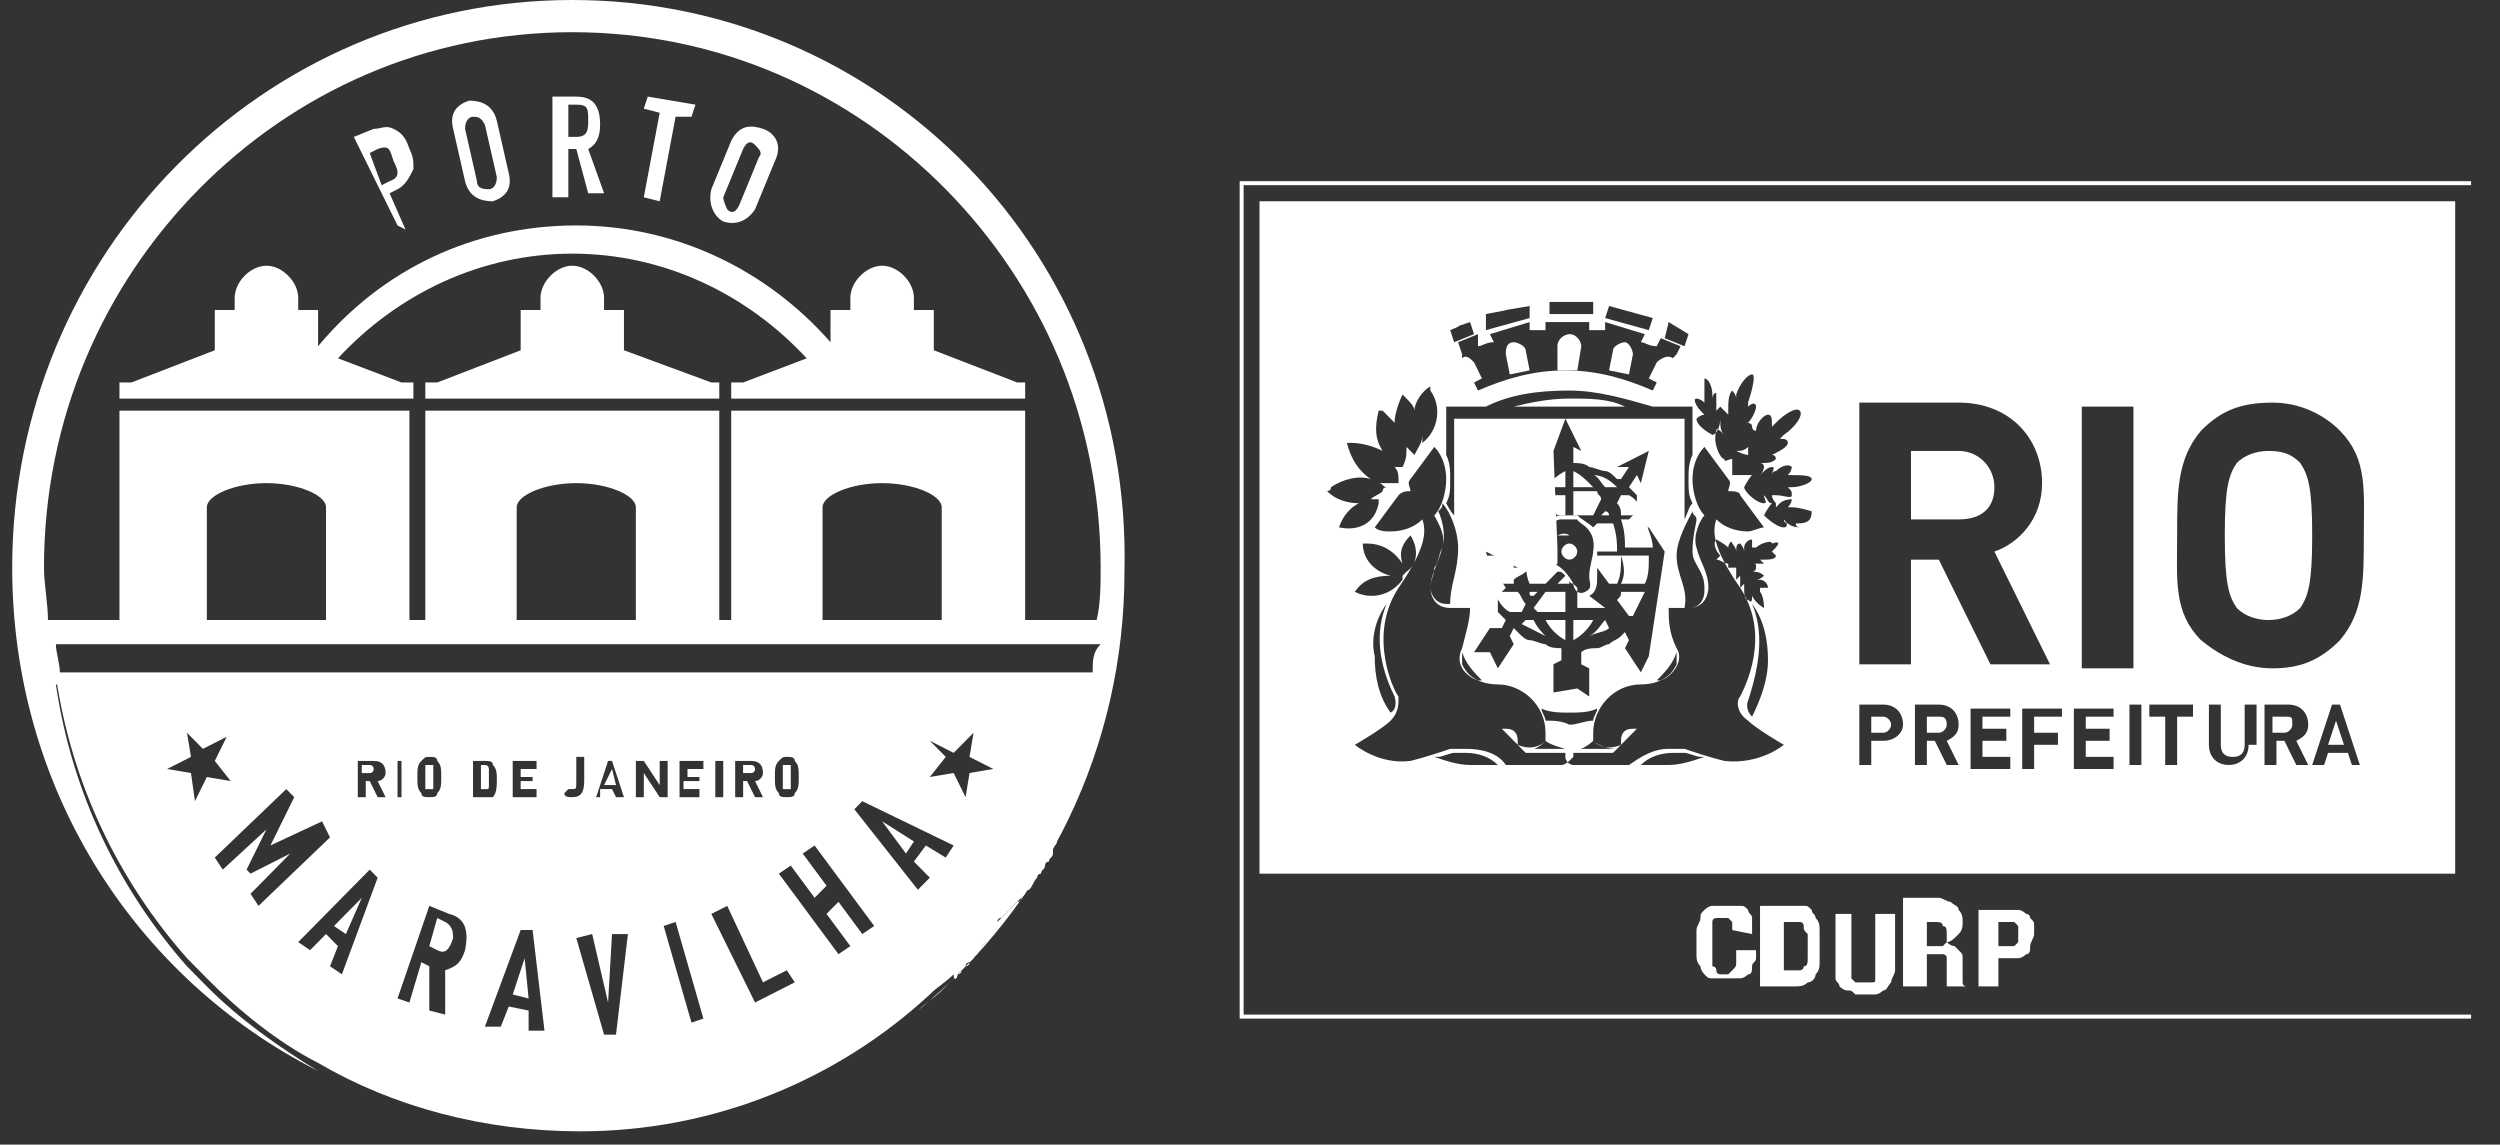 <svg width="83" height="38" viewBox="0 0 83 38" fill="none" xmlns="http://www.w3.org/2000/svg">
<rect x="0" y="0" width="83" height="38" fill="#333333" stroke="none"/>
<rect width="81.635" height="37.56" fill="black" fill-opacity="0" transform="translate(0.405)"/>
<rect width="81.635" height="37.56" fill="black" fill-opacity="0" transform="translate(0.405)"/>
<rect width="40.884" height="27.803" fill="black" fill-opacity="0" transform="translate(41.157 6.015)"/>
<path d="M41.157 33.818H82.04V6.015H41.157V33.818ZM41.288 6.148H82.04V33.684H41.288V6.148Z" fill="white"/>
<path d="M50.784 19.649C50.784 19.783 50.784 19.783 50.916 19.783L51.048 19.649" fill="white"/>
<path d="M51.971 21.253V20.584H51.312C51.444 20.852 51.707 21.119 51.971 21.253Z" fill="white"/>
<path d="M50.916 20.584H50.652L50.52 20.718C50.784 20.852 51.048 20.985 51.312 21.119C51.18 20.985 51.048 20.852 50.916 20.584Z" fill="white"/>
<path d="M50.389 17.377H49.597C49.465 17.644 49.465 17.911 49.334 18.312H50.257C50.257 17.911 50.257 17.644 50.389 17.377Z" fill="white"/>
<path d="M50.52 16.842L50.256 16.441C49.992 16.708 49.861 16.842 49.729 17.109H50.52C50.52 16.976 50.52 16.976 50.52 16.842Z" fill="white"/>
<path d="M50.257 18.446H49.334C49.334 18.713 49.334 19.114 49.465 19.381H50.257C50.257 19.114 50.257 18.847 50.257 18.446Z" fill="white"/>
<path d="M50.389 19.649H49.597C49.729 19.917 49.861 20.184 50.125 20.318H50.521L50.653 20.05C50.521 19.917 50.521 19.783 50.389 19.649Z" fill="white"/>
<path d="M52.103 18.045C51.971 18.045 51.839 18.179 51.839 18.312C51.839 18.446 51.971 18.58 52.103 18.58C52.234 18.58 52.366 18.446 52.366 18.312C52.366 18.179 52.234 18.045 52.103 18.045Z" fill="white"/>
<path d="M52.894 18.312C52.894 18.446 52.763 18.847 52.763 19.114C52.763 19.381 52.894 19.515 52.631 19.649C52.367 19.782 52.235 19.515 52.235 19.381C52.235 19.381 51.971 18.847 51.575 18.713C51.444 18.713 51.048 18.713 51.18 18.446C51.312 18.045 51.575 17.911 51.707 17.777C51.839 17.777 52.103 17.777 52.103 17.777C52.103 17.777 51.971 17.644 51.707 17.777C51.444 17.777 51.444 17.644 51.444 17.51C51.444 17.51 51.575 17.243 51.839 17.243C52.103 17.243 52.235 17.243 52.367 17.243C52.367 17.376 53.026 17.51 52.894 18.312ZM53.026 18.446C53.026 18.312 53.026 18.312 53.026 18.312H53.686C53.686 18.045 53.686 17.777 53.554 17.376H53.026L52.894 17.51C52.763 17.376 52.499 17.243 52.367 17.109C52.235 17.109 52.103 17.109 51.971 17.109H51.839C51.575 17.109 51.444 17.376 51.444 17.51C51.444 17.51 51.444 17.777 51.575 17.777C51.575 17.777 51.575 17.777 51.444 17.777L51.048 17.243H50.784C50.652 17.51 50.652 17.777 50.652 18.178H51.18C51.18 18.312 51.18 18.312 51.048 18.446H50.652C50.652 18.713 50.652 19.114 50.784 19.381H51.312L51.707 18.98C51.839 18.98 51.839 18.98 51.971 19.114L51.707 19.381H52.103V19.248C52.103 19.381 52.235 19.381 52.235 19.381L52.367 19.515V20.183H53.29L52.763 19.782C53.026 19.649 53.026 19.381 53.026 19.114C53.026 18.98 53.026 18.98 53.026 18.847L53.422 19.381H53.686C53.818 19.114 53.818 18.847 53.818 18.446H53.026Z" fill="white"/>
<path d="M54.608 17.109C54.477 16.842 54.345 16.575 54.081 16.441H53.817L53.685 16.708C53.817 16.842 53.817 16.976 53.817 17.109" fill="white"/>
<path d="M53.29 20.584C53.158 20.718 53.026 20.985 52.762 21.119C53.026 20.985 53.29 20.985 53.422 20.852L53.29 20.584Z" fill="white"/>
<path d="M52.235 20.584V21.253C52.498 21.119 52.762 20.852 52.894 20.584" fill="white"/>
<path d="M50.916 20.184L51.048 20.318H51.971V19.649H51.312" fill="white"/>
<path d="M50.916 16.174C51.048 16.04 51.18 15.906 51.312 15.773C51.18 15.773 50.916 15.906 50.784 16.04L50.916 16.174Z" fill="white"/>
<path d="M49.993 11.763L50.125 12.431L50.784 12.297L50.652 11.629C50.652 11.495 50.389 11.362 50.257 11.362C49.993 11.362 49.993 11.629 49.993 11.763Z" fill="white"/>
<path d="M52.103 13.232C51.444 13.232 50.784 13.366 50.257 13.5H53.949C53.422 13.232 52.762 13.232 52.103 13.232Z" fill="white"/>
<path d="M53.949 18.178H54.872C54.872 17.911 54.741 17.644 54.609 17.243H53.817C53.949 17.644 53.949 17.911 53.949 18.178Z" fill="white"/>
<path d="M53.817 19.381H54.609C54.741 19.114 54.741 18.847 54.741 18.446H53.817C53.949 18.847 53.949 19.114 53.817 19.381Z" fill="white"/>
<path d="M54.213 11.763C54.213 11.629 54.081 11.362 53.949 11.362C53.817 11.362 53.553 11.495 53.553 11.629L53.421 12.297L54.081 12.431" fill="white"/>
<path d="M52.499 11.495C52.499 11.361 52.367 11.094 52.103 11.094C51.971 11.094 51.707 11.227 51.707 11.495V12.297H52.367" fill="white"/>
<path d="M53.422 17.11C53.422 17.11 53.422 16.976 53.29 16.976L53.158 17.11" fill="white"/>
<path d="M51.971 16.174V15.639C51.707 15.773 51.575 15.906 51.312 16.174" fill="white"/>
<path d="M53.29 16.174H53.686C53.422 15.906 53.158 15.773 52.894 15.773C53.026 15.773 53.158 16.04 53.29 16.174Z" fill="white"/>
<path d="M51.707 17.109H51.971V16.441H51.18" fill="white"/>
<path d="M54.608 19.649H53.817C53.817 19.783 53.817 19.783 53.685 19.917L54.081 20.451H54.213C54.345 20.184 54.477 19.917 54.608 19.649Z" fill="white"/>
<path d="M52.235 15.639V16.174H52.894C52.63 15.906 52.498 15.773 52.235 15.639Z" fill="white"/>
<path d="M53.158 16.575C53.158 16.441 53.026 16.441 53.026 16.308H52.235V17.11H52.894" fill="white"/>
<path d="M62.522 23.793H62.126V24.327H62.522C62.654 24.327 62.785 24.194 62.785 24.06C62.785 23.926 62.654 23.793 62.522 23.793Z" fill="white"/>
<path d="M77.292 24.728H77.82L77.556 23.926" fill="white"/>
<path d="M75.314 14.971C74.918 14.971 74.523 15.105 74.259 15.372C73.995 15.773 73.863 16.174 73.863 17.778C73.863 19.382 73.995 19.783 74.259 20.184C74.523 20.452 74.918 20.585 75.314 20.585C75.71 20.585 76.105 20.452 76.369 20.184C76.633 19.783 76.765 19.382 76.765 17.778C76.765 16.174 76.633 15.773 76.369 15.372C76.105 15.105 75.841 14.971 75.314 14.971Z" fill="white"/>
<path d="M58.038 15.104C58.038 14.971 58.038 14.971 58.038 14.837C57.906 14.971 57.774 14.971 57.642 14.971C57.906 15.104 58.038 15.104 58.038 15.104Z" fill="white"/>
<path d="M75.841 23.793H75.446V24.327H75.841C75.973 24.327 76.105 24.194 76.105 24.06C76.105 23.793 76.105 23.793 75.841 23.793Z" fill="white"/>
<path d="M77.688 21.253C77.028 21.921 76.369 22.189 75.446 22.189C74.523 22.189 73.731 21.788 73.072 21.253C72.149 20.317 72.281 19.248 72.281 17.778C72.281 16.307 72.281 15.238 73.072 14.302C73.731 13.634 74.391 13.367 75.446 13.367C76.369 13.367 77.16 13.768 77.688 14.302C78.611 15.238 78.479 16.307 78.479 17.778C78.479 19.248 78.479 20.317 77.688 21.253ZM78.083 25.397L77.951 24.996H77.292L77.16 25.397H76.765L77.424 23.392H77.688L78.347 25.397H78.083ZM76.237 25.397L75.841 24.595H75.578V25.397H75.182V23.392H75.973C76.369 23.392 76.633 23.659 76.633 24.06C76.633 24.327 76.501 24.461 76.237 24.595L76.633 25.397H76.237ZM74.654 24.728C74.654 25.129 74.391 25.397 73.995 25.397C73.599 25.397 73.336 25.129 73.336 24.728V23.392H73.731V24.728C73.731 24.996 73.863 25.129 74.127 25.129C74.391 25.129 74.523 24.996 74.523 24.728V23.392H74.918V24.728H74.654ZM72.808 23.793H72.281V25.397H71.885V23.793H71.357V23.392H72.808V23.793ZM71.094 25.397H70.698V23.392H71.094V25.397ZM70.171 23.793H69.247V24.194H70.039V24.595H69.247V25.129H70.171V25.53H68.852V23.525H70.171V23.793ZM68.456 23.793H67.533V24.327H68.324V24.728H67.533V25.53H67.137V23.525H68.456V23.793ZM66.742 23.793H65.818V24.194H66.61V24.595H65.818V25.129H66.742V25.53H65.423V23.525H66.742V23.793ZM64.632 25.397L64.236 24.595H63.972V25.397H63.576V23.392H64.368C64.763 23.392 65.027 23.659 65.027 24.06C65.027 24.327 64.895 24.461 64.632 24.595L65.027 25.397H64.632ZM63.444 22.055H61.73V13.367H65.027C66.742 13.367 67.797 14.57 67.797 16.04C67.797 17.243 67.005 18.045 66.214 18.312L68.06 22.055H66.082L64.368 18.58H63.444V22.055ZM62.521 24.595H62.126V25.397H61.73V23.392H62.521C62.917 23.392 63.181 23.659 63.181 24.06C63.181 24.327 62.917 24.595 62.521 24.595ZM59.62 17.377C59.488 17.377 59.488 17.377 59.62 17.377C59.62 17.51 59.752 17.51 59.752 17.51C59.752 17.51 59.488 17.51 59.356 17.377C59.356 17.377 59.224 17.377 59.224 17.243C59.356 17.377 59.356 17.51 59.224 17.51C58.961 17.51 58.565 17.109 58.565 17.109C58.565 17.109 58.697 16.842 58.829 16.708C58.697 16.708 58.697 16.575 58.565 16.441C58.565 16.575 58.697 16.708 58.565 16.708C58.301 16.708 57.906 16.307 57.906 16.174C57.906 16.174 58.037 15.906 58.169 15.773C57.906 15.773 57.642 15.773 57.51 15.773C57.51 15.773 57.51 15.505 57.51 15.238C57.378 15.238 57.246 15.372 57.246 15.238C57.114 15.238 56.85 14.703 56.982 14.302C56.982 14.169 57.114 14.302 57.246 14.436C57.114 14.302 57.114 14.169 57.114 13.901C57.114 14.169 56.982 14.436 56.85 14.436C56.85 14.436 56.323 14.169 56.323 13.901C56.323 13.901 56.455 13.768 56.587 13.768C56.587 13.768 56.587 13.768 56.455 13.634C56.323 13.5 56.191 13.233 56.323 13.233C56.323 13.233 56.455 13.233 56.587 13.367V13.233C56.587 12.966 56.587 12.565 56.587 12.565C56.719 12.565 56.85 12.832 56.85 13.099C56.85 13.099 56.85 13.099 56.85 13.233C56.85 13.099 56.982 12.966 56.982 13.099C56.982 13.099 56.982 13.367 56.982 13.634L57.114 13.5C57.114 13.5 57.246 13.634 57.378 13.768V13.634C57.378 13.367 57.378 13.099 57.51 12.966C57.51 12.966 57.642 13.099 57.642 13.233C57.642 13.233 57.642 13.233 57.642 13.099C57.774 12.698 58.037 12.431 58.169 12.431C58.301 12.431 58.169 12.966 58.037 13.367V13.5C58.169 13.367 58.301 13.367 58.301 13.5C58.301 13.634 58.169 13.901 58.037 14.035H57.906C58.037 14.035 58.169 14.035 58.169 14.169C58.169 14.169 58.169 14.302 58.301 14.302C58.301 14.035 58.565 13.768 58.697 13.768C58.829 13.768 58.829 13.901 58.829 14.169L58.961 14.035C59.224 13.768 59.62 13.5 59.752 13.634C59.884 13.768 59.62 14.169 59.224 14.436C59.224 14.436 59.224 14.436 59.092 14.57C59.224 14.57 59.356 14.57 59.356 14.703C59.356 14.837 59.092 14.971 58.829 15.104C58.961 15.104 58.961 15.238 58.961 15.238C58.829 15.372 58.697 15.372 58.433 15.372C58.565 15.372 58.565 15.505 58.565 15.505C58.565 15.505 58.565 15.639 58.433 15.773C58.565 15.639 58.697 15.505 58.829 15.505C58.961 15.505 58.829 15.639 58.829 15.773C58.829 15.773 58.829 15.639 58.961 15.639C59.092 15.505 59.356 15.372 59.488 15.505C59.488 15.505 59.488 15.639 59.356 15.773H59.488C59.752 15.773 60.148 15.773 60.148 15.906C60.148 16.04 59.752 16.174 59.488 16.174C59.488 16.174 59.488 16.174 59.356 16.174C59.488 16.307 59.488 16.307 59.488 16.441C59.488 16.575 59.224 16.441 58.961 16.441C58.961 16.441 58.961 16.441 58.829 16.441C58.829 16.575 58.961 16.708 58.961 16.708V16.842C58.961 16.842 58.961 16.842 59.092 16.708C59.224 16.575 59.488 16.575 59.488 16.575C59.488 16.575 59.488 16.708 59.356 16.842H59.488C59.752 16.842 60.148 16.976 60.148 16.976C60.148 17.377 59.884 17.377 59.62 17.377ZM58.829 18.312L58.961 18.446C58.961 18.58 58.697 18.58 58.565 18.58H58.433C58.565 18.713 58.565 18.713 58.565 18.713C58.433 18.713 58.301 18.713 58.169 18.713C58.301 18.713 58.301 18.713 58.301 18.847C58.301 18.847 58.301 18.981 58.169 18.981C58.301 18.981 58.433 18.981 58.565 19.114C58.565 19.114 58.433 19.248 58.301 19.248H58.433C58.565 19.248 58.697 19.382 58.697 19.515C58.697 19.515 58.565 19.515 58.433 19.515C58.433 19.515 58.433 19.515 58.433 19.649C58.565 19.783 58.565 20.184 58.565 20.184C58.565 20.184 58.301 20.05 58.169 19.783C58.169 19.916 58.169 20.05 58.037 19.916C57.906 19.916 57.906 19.649 57.906 19.515V19.382C57.774 19.515 57.774 19.515 57.774 19.515C57.774 19.382 57.774 19.248 57.774 19.114C57.642 19.248 57.642 19.248 57.642 19.248C57.642 19.114 57.642 18.981 57.642 18.847C57.51 18.847 57.51 18.847 57.378 18.847V18.713C57.246 18.713 57.114 18.58 56.982 18.58C56.982 18.58 56.982 18.58 57.114 18.446C56.982 18.312 56.85 18.045 56.982 17.911C56.982 17.911 57.246 18.045 57.378 18.179C57.378 18.045 57.51 17.911 57.51 18.045C57.51 18.045 57.642 18.179 57.642 18.312C57.642 18.179 57.642 18.045 57.774 18.045C57.774 18.045 57.906 18.179 57.906 18.312V18.179C57.906 18.045 58.037 17.911 58.169 17.911C58.169 17.911 58.169 18.045 58.169 18.179C58.169 18.179 58.169 18.179 58.301 18.179C58.433 18.045 58.829 17.911 58.829 18.045C59.224 17.911 58.961 18.179 58.829 18.312ZM58.169 20.05C58.565 20.585 58.697 21.253 58.697 21.921C58.697 22.59 58.433 23.258 58.169 23.793C57.906 23.525 58.037 23.258 58.037 23.258C58.433 22.055 58.565 20.986 58.169 20.05ZM57.246 25.263C56.719 25.129 56.323 24.996 55.927 24.862C55.795 24.862 55.663 24.862 55.4 24.862C54.872 24.862 54.477 25.129 54.081 25.397H52.235C52.103 25.397 51.971 25.263 51.971 25.129C51.971 25.129 51.971 25.129 51.971 24.996H53.553L53.817 24.728L54.345 24.194H54.213C53.949 24.194 53.817 24.327 53.817 24.595V24.728C53.817 24.728 53.29 24.996 52.894 24.595C52.894 24.461 52.894 24.461 52.894 24.327C52.894 23.525 53.553 22.723 54.477 22.723C54.872 22.723 55.136 22.59 55.136 22.59C55.532 22.456 55.927 21.921 55.663 21.52C55.4 20.986 55.4 20.585 55.4 20.184H56.059C56.719 20.184 56.719 19.515 56.719 19.515C56.719 18.981 56.455 18.713 56.323 18.179C56.191 17.778 56.455 17.243 56.587 17.109C56.323 16.842 56.191 16.307 56.191 15.906C56.191 15.505 56.323 15.104 56.587 14.837L57.378 15.906C57.51 16.04 57.378 16.174 57.378 16.307C57.51 16.307 57.774 16.307 57.774 16.441L58.565 17.51C58.433 17.51 58.169 17.644 58.037 17.644C57.642 17.644 57.246 17.51 56.982 17.243C56.85 17.644 56.85 18.179 57.774 19.515C58.829 21.119 57.906 22.857 57.774 23.124C57.642 23.258 57.642 23.659 58.037 23.926C58.301 24.194 59.224 24.728 59.224 24.728C59.224 24.728 58.433 25.397 57.246 25.263ZM55.4 25.397H54.477C54.74 25.129 55.136 24.996 55.532 24.996C55.663 24.996 55.795 24.996 55.927 24.996C56.059 24.996 56.323 25.129 56.455 25.129C56.455 25.129 56.455 25.129 56.587 25.129C56.191 25.263 55.795 25.397 55.4 25.397ZM52.894 24.595C52.894 24.595 53.158 24.862 53.685 24.862H52.235C52.367 24.996 52.762 24.728 52.894 24.595ZM51.311 23.926C51.311 23.793 51.179 23.659 51.179 23.525C51.443 23.659 51.839 23.659 52.103 23.659C52.367 23.659 52.762 23.659 53.026 23.525C53.026 23.659 52.894 23.793 52.894 23.926C52.63 23.926 52.367 24.06 52.103 24.06C51.839 23.926 51.575 23.926 51.311 23.926ZM51.311 24.595C51.443 24.728 51.971 24.862 51.971 24.862H50.52C50.916 24.996 51.179 24.728 51.311 24.595ZM51.839 25.397H49.993C49.729 24.996 49.201 24.862 48.674 24.862C48.542 24.862 48.41 24.862 48.146 24.862C47.751 24.996 47.355 25.129 46.827 25.263C45.772 25.397 44.981 24.728 44.981 24.728C44.981 24.728 45.904 24.194 46.168 23.926C46.432 23.659 46.432 23.392 46.432 23.124C46.3 22.991 45.377 21.119 46.432 19.515C47.355 18.179 47.355 17.644 47.223 17.243C46.959 17.51 46.564 17.644 46.168 17.644C46.036 17.644 45.772 17.644 45.641 17.51L46.432 16.441C46.564 16.307 46.696 16.307 46.827 16.307C46.827 16.174 46.696 16.04 46.827 15.906L47.619 14.837C47.883 15.104 48.014 15.505 48.014 15.906C48.014 16.307 47.883 16.842 47.619 17.109C47.751 17.377 48.014 17.778 47.883 18.179C47.751 18.713 47.487 19.114 47.487 19.515C47.487 19.515 47.487 20.184 48.146 20.184H48.806C48.806 20.585 48.674 20.986 48.542 21.52C48.278 22.055 48.674 22.456 49.069 22.59C49.069 22.59 49.333 22.723 49.729 22.723C50.52 22.723 51.311 23.392 51.311 24.327C51.311 24.461 51.311 24.461 51.311 24.595C50.916 24.996 50.388 24.728 50.388 24.728V24.595C50.388 24.327 50.256 24.194 49.993 24.194H49.861L50.388 24.728L50.652 24.996H52.235C52.235 24.996 52.235 24.996 52.235 25.129C52.103 25.263 51.971 25.397 51.839 25.397ZM48.806 25.397C48.41 25.397 48.014 25.263 47.619 25.129C47.619 25.129 47.619 25.129 47.751 25.129C47.883 25.129 48.146 24.996 48.278 24.996C48.41 24.996 48.542 24.996 48.674 24.996C49.069 24.996 49.465 25.129 49.729 25.397H48.806ZM46.036 20.05C45.641 20.986 45.772 22.055 46.3 23.124C46.3 23.124 46.432 23.525 46.168 23.659C45.772 23.124 45.641 22.456 45.641 21.788C45.509 21.253 45.641 20.585 46.036 20.05ZM44.981 19.649C45.245 19.248 45.641 19.114 46.168 19.114C45.641 18.981 45.245 18.58 45.245 18.045H45.377C45.904 18.045 46.3 18.312 46.564 18.713C46.432 18.312 46.564 18.045 46.827 17.778C47.091 18.179 47.091 18.713 46.696 18.981L46.564 19.114C46.564 19.114 46.564 19.114 46.564 19.248C46.168 19.783 45.509 19.916 44.981 19.649C44.849 19.649 44.981 19.649 44.981 19.649ZM44.454 17.51C44.454 17.377 44.454 17.377 44.454 17.51C44.585 17.109 44.849 16.842 45.113 16.708C44.717 16.708 44.322 16.575 44.058 16.307C44.058 16.307 44.19 16.307 44.19 16.174C44.585 15.906 45.113 15.773 45.509 15.906C45.113 15.639 44.849 15.238 44.717 14.703H44.849C45.245 14.703 45.641 14.837 45.904 14.971C45.641 14.57 45.641 14.169 45.772 13.634H45.904C46.036 13.768 46.168 13.901 46.3 14.035C46.3 13.768 46.432 13.367 46.564 13.099C46.564 13.099 46.564 13.099 46.696 13.233C46.827 13.367 46.959 13.5 46.959 13.634C46.959 13.367 47.223 12.966 47.487 12.832C47.487 12.832 47.487 12.832 47.487 12.966C47.883 13.5 47.751 14.302 47.223 14.703C47.223 14.703 47.223 14.703 47.223 14.57C47.223 14.57 47.223 14.57 47.223 14.436C47.223 14.703 47.091 14.837 46.959 15.104C46.959 15.104 46.959 15.104 46.827 14.971L46.696 14.837C46.696 15.104 46.696 15.238 46.564 15.505H46.432C46.432 15.505 46.432 15.505 46.3 15.505C46.432 15.639 46.432 15.773 46.432 16.04H46.3C46.168 16.04 45.904 16.04 45.772 16.04C45.904 16.04 45.904 16.174 46.036 16.174C46.036 16.174 45.904 16.174 45.904 16.307C45.772 16.441 45.641 16.441 45.509 16.575C45.641 16.575 45.641 16.575 45.772 16.575V16.708C45.641 17.377 45.113 17.644 44.454 17.51ZM48.146 20.05H48.014C47.619 20.05 47.487 19.649 47.487 19.515C47.487 19.248 47.619 19.114 47.619 18.847C47.751 18.713 47.751 18.446 47.883 18.179C48.014 17.778 47.883 17.243 47.751 16.976C47.883 16.842 47.883 16.842 47.883 16.708C48.146 16.976 48.41 17.644 48.41 18.179C48.41 18.981 48.146 19.382 48.146 20.05ZM49.201 22.59C49.069 22.59 49.069 22.59 49.069 22.59C48.806 22.456 48.674 22.322 48.542 22.055C48.542 21.921 48.542 21.788 48.542 21.654C48.674 22.055 48.938 22.322 49.201 22.59ZM55.663 21.654C55.663 21.788 55.663 21.921 55.663 22.055C55.532 22.322 55.4 22.456 55.136 22.59H55.004C55.268 22.322 55.532 22.055 55.663 21.654ZM54.74 21.788L54.477 22.322L53.949 21.52L54.081 21.253L53.949 20.986L53.817 21.119C53.685 21.253 53.553 21.253 53.422 21.387C53.29 21.387 53.158 21.52 53.026 21.52C52.894 21.52 52.63 21.52 52.498 21.654V22.055L52.762 22.189V23.124L52.367 22.857L51.575 22.991V22.055L51.839 21.921V21.52C51.707 21.52 51.443 21.52 51.311 21.387C51.179 21.387 50.916 21.253 50.784 21.253C50.652 21.253 50.52 21.119 50.388 20.986L50.256 20.852L50.124 21.119L50.256 21.387L49.729 22.189L49.465 21.654H48.938L49.465 20.852H49.861L49.993 20.585L49.861 20.451C49.861 20.451 49.861 20.451 49.729 20.317C49.729 20.317 49.729 20.317 49.729 20.184C49.729 20.184 49.729 20.184 49.729 20.05C49.729 20.05 49.729 20.05 49.729 19.916C49.729 19.916 49.729 19.916 49.729 19.783C49.729 19.783 49.729 19.783 49.861 19.649L49.993 19.515L49.729 19.114L49.597 19.382L49.465 18.847L49.333 18.312L49.861 18.58L50.388 18.847H49.993L50.256 19.248C50.388 19.114 50.52 19.114 50.652 18.981C50.784 18.981 50.916 18.847 51.179 18.847C51.311 18.847 51.575 18.847 51.707 18.713V18.179L51.575 14.971L51.971 13.901L52.235 14.436L52.498 14.971L52.235 14.837V15.372C52.367 15.372 52.63 15.372 52.762 15.505C52.894 15.505 53.158 15.639 53.29 15.639C53.422 15.639 53.553 15.773 53.685 15.906C53.685 15.906 53.685 15.906 53.817 15.906L54.081 15.505H53.685L54.213 15.238L54.74 14.971L54.608 15.505L54.477 16.04L54.345 15.773L54.081 16.174L54.213 16.307C54.213 16.307 54.213 16.307 54.345 16.441C54.345 16.441 54.345 16.441 54.345 16.575C54.345 16.575 54.345 16.575 54.345 16.708C54.345 16.708 54.345 16.708 54.345 16.842C54.345 16.842 54.345 16.842 54.345 16.976C54.345 16.976 54.345 16.976 54.213 17.109L54.081 17.243L54.345 17.51H54.74L55.268 18.312L54.74 21.788ZM56.191 18.312C56.191 18.58 56.323 18.713 56.455 18.981C56.587 19.248 56.587 19.382 56.587 19.649C56.587 19.649 56.587 20.184 56.059 20.184H55.927C56.059 19.515 55.663 19.114 55.663 18.446C55.663 17.911 56.059 17.243 56.191 16.976C56.191 17.109 56.323 17.109 56.323 17.243C56.323 17.377 56.191 17.778 56.191 18.312ZM48.014 13.5H49.333C50.124 13.099 51.048 12.966 52.103 12.966C53.026 12.966 53.949 13.233 54.872 13.5H56.191V15.104C56.059 15.372 56.059 15.639 56.059 15.906C56.059 16.307 56.059 16.441 56.191 16.708C56.059 16.842 56.059 16.976 55.927 17.243V13.901H48.278V17.109C48.146 16.976 48.014 16.708 48.014 16.708C48.146 16.441 48.146 16.307 48.146 15.906C48.146 15.639 48.146 15.372 48.014 15.104V13.5ZM48.806 10.693L48.938 11.094C48.278 11.361 48.938 11.094 48.278 11.361L48.146 10.96C48.806 10.693 48.014 10.96 48.806 10.693ZM49.069 11.495C49.201 11.495 49.333 11.361 49.597 11.361L49.465 11.094L50.784 10.693V10.96C50.916 10.96 51.179 10.96 51.311 10.96V10.693H52.762V10.96C52.894 10.96 53.158 10.96 53.29 10.96V10.693L54.608 11.094L54.477 11.361C54.608 11.361 54.74 11.495 55.004 11.495L55.136 11.228L55.795 11.495L55.663 11.762L55.532 11.896C55.4 11.762 55.136 11.896 55.004 12.03L54.74 12.565L55.004 12.698L54.872 12.966C53.949 12.565 53.026 12.297 51.971 12.297C50.916 12.297 49.993 12.565 49.069 12.966L48.938 12.698L49.201 12.565L48.938 12.03C48.806 11.896 48.674 11.762 48.542 11.896V11.762L48.41 11.361L49.069 11.094V11.495ZM50.784 10.159V10.559C49.333 10.96 50.784 10.559 49.333 10.96V10.426C50.784 10.159 49.201 10.426 50.784 10.159ZM52.894 10.025V10.426H51.443V10.025H52.894ZM53.422 10.159C54.872 10.559 53.422 10.159 54.872 10.559L54.74 10.96C53.29 10.559 54.74 10.96 53.29 10.559L53.422 10.159ZM55.4 10.693C56.059 11.094 55.4 10.693 56.059 11.094L55.927 11.495C55.268 11.228 55.927 11.495 55.268 11.228L55.4 10.693ZM69.115 13.5H70.83V22.189H69.115V13.5ZM41.816 6.683V29.006H81.512V6.683H41.816Z" fill="white"/>
<path d="M66.214 16.174C66.214 15.506 65.687 14.971 65.027 14.971H63.445V17.244H65.027C65.819 17.244 66.214 16.843 66.214 16.174Z" fill="white"/>
<path d="M64.368 23.793H63.972V24.327H64.368C64.5 24.327 64.632 24.194 64.632 24.06C64.632 23.793 64.5 23.793 64.368 23.793Z" fill="white"/>
<path d="M58.169 31.011C58.169 30.878 58.169 30.878 58.169 30.744C58.169 30.61 58.169 30.61 58.169 30.477C58.169 30.343 58.038 30.343 58.038 30.209C57.906 30.075 57.906 30.075 57.774 30.075C57.642 30.075 57.51 30.075 57.378 30.075C57.246 30.075 56.982 30.075 56.85 30.075C56.719 30.075 56.587 30.209 56.587 30.209C56.455 30.343 56.455 30.343 56.455 30.477C56.455 30.61 56.323 30.744 56.323 30.878C56.323 31.011 56.323 31.145 56.323 31.279C56.323 31.412 56.323 31.546 56.323 31.68C56.323 31.813 56.323 31.947 56.455 32.081C56.455 32.214 56.587 32.348 56.587 32.348C56.719 32.481 56.719 32.481 56.85 32.481C56.982 32.481 57.114 32.481 57.378 32.481C57.51 32.481 57.642 32.481 57.774 32.481C57.906 32.481 58.038 32.348 58.038 32.348C58.169 32.348 58.169 32.214 58.169 32.081C58.169 31.947 58.301 31.947 58.301 31.813C58.301 31.68 58.301 31.546 58.301 31.546H57.642C57.642 31.68 57.642 31.813 57.642 31.947C57.642 32.081 57.642 32.081 57.51 32.214L57.378 32.348H57.246H57.114C57.114 32.348 56.982 32.348 56.982 32.214C56.982 32.214 56.982 32.081 56.85 32.081C56.85 31.947 56.85 31.947 56.85 31.813C56.85 31.68 56.85 31.546 56.85 31.412C56.85 31.279 56.85 31.011 56.85 30.878C56.85 30.744 56.85 30.61 56.85 30.61C56.85 30.476 56.982 30.477 56.982 30.477H57.114C57.246 30.477 57.246 30.477 57.378 30.477L57.51 30.61C57.51 30.744 57.51 30.744 57.51 30.878L58.169 31.011ZM59.224 30.61H59.488C59.62 30.61 59.752 30.61 59.752 30.61C59.884 30.61 59.884 30.744 59.884 30.744C59.884 30.878 59.884 30.878 60.016 31.011C60.016 31.145 60.016 31.279 60.016 31.412C60.016 31.546 60.016 31.68 60.016 31.813C60.016 31.947 60.016 32.081 59.884 32.081C59.884 32.214 59.752 32.214 59.752 32.214C59.62 32.214 59.62 32.214 59.488 32.214H59.224V30.61ZM58.565 32.749H59.488C59.752 32.749 59.884 32.749 60.016 32.615C60.148 32.615 60.279 32.481 60.279 32.348C60.411 32.214 60.411 32.081 60.411 31.947C60.411 31.813 60.411 31.546 60.411 31.279C60.411 31.145 60.411 31.011 60.411 30.878C60.411 30.744 60.411 30.61 60.279 30.477C60.279 30.343 60.148 30.343 60.148 30.209C60.016 30.075 60.016 30.075 59.884 30.075C59.752 30.075 59.62 30.075 59.488 30.075H58.433V32.749H58.565ZM60.939 30.209V32.081C60.939 32.214 60.939 32.348 60.939 32.481C60.939 32.615 61.071 32.615 61.071 32.749C61.071 32.749 61.203 32.883 61.334 32.883C61.466 32.883 61.466 32.883 61.598 33.016C61.73 33.016 61.73 33.016 61.862 33.016C61.994 33.016 62.126 33.016 62.258 33.016C62.39 33.016 62.521 32.883 62.521 32.883C62.653 32.883 62.653 32.749 62.785 32.615C62.785 32.481 62.917 32.348 62.917 32.214V30.343H62.258V32.214C62.258 32.348 62.258 32.348 62.258 32.481C62.258 32.615 62.258 32.615 62.126 32.615C62.126 32.615 61.994 32.615 61.862 32.615C61.73 32.615 61.73 32.615 61.598 32.615L61.466 32.481C61.466 32.348 61.466 32.348 61.466 32.214V30.343H60.939V30.209ZM63.313 32.749H63.972V31.68H64.236C64.368 31.68 64.368 31.68 64.5 31.68C64.5 31.68 64.632 31.68 64.632 31.813V31.947V32.481V32.615V32.749H65.291C65.291 32.749 65.159 32.749 65.159 32.615V32.481C65.159 32.481 65.159 32.348 65.159 32.214C65.159 32.081 65.159 31.947 65.159 31.813C65.159 31.68 65.159 31.68 65.027 31.546L64.895 31.412C64.895 31.412 64.763 31.412 64.632 31.279C64.763 31.279 64.895 31.145 65.027 31.011C65.159 30.878 65.159 30.744 65.159 30.61C65.159 30.476 65.159 30.343 65.027 30.209C65.027 30.075 64.895 30.075 64.763 29.942C64.632 29.942 64.5 29.808 64.368 29.808H63.181V32.749H63.313ZM63.972 30.61H64.236C64.368 30.61 64.5 30.61 64.5 30.744C64.632 30.744 64.632 30.878 64.632 31.011C64.632 31.145 64.632 31.145 64.632 31.279L64.5 31.412C64.368 31.412 64.368 31.412 64.236 31.412H63.972V30.61ZM66.346 30.61H66.61C66.742 30.61 66.742 30.61 66.874 30.61L67.005 30.744C67.005 30.744 67.005 30.878 67.005 31.011C67.005 31.145 67.005 31.145 67.005 31.279L66.874 31.412C66.874 31.412 66.742 31.412 66.61 31.412H66.346V30.61ZM65.687 32.749H66.346V31.813H66.61C66.742 31.813 66.874 31.813 67.005 31.813C67.137 31.813 67.269 31.68 67.269 31.68C67.401 31.68 67.401 31.546 67.401 31.412C67.401 31.279 67.533 31.145 67.533 31.011C67.533 30.878 67.533 30.878 67.533 30.744C67.533 30.61 67.533 30.61 67.401 30.477C67.401 30.343 67.269 30.343 67.269 30.343C67.269 30.343 67.137 30.209 67.005 30.209C66.874 30.209 66.742 30.209 66.742 30.209H65.687V32.749Z" fill="white"/>
<rect width="36.933" height="37.56" fill="black" fill-opacity="0" transform="translate(0.405)"/>
<path d="M13.462 7.619L12.934 6.416L13.198 6.283C13.462 6.149 13.594 5.882 13.726 5.614C13.726 5.347 13.726 5.213 13.594 4.946C13.462 4.545 13.33 4.411 13.066 4.278C12.802 4.144 12.671 4.278 12.407 4.278L11.747 4.545L13.198 7.486L13.462 7.619ZM12.275 5.08L12.539 4.946C12.934 4.812 12.934 4.946 13.066 5.347C13.198 5.614 13.33 5.882 12.934 6.015L12.671 6.149L12.275 5.08Z" fill="white"/>
<path d="M15.44 6.015C15.572 6.549 15.967 6.683 16.363 6.683C16.759 6.549 17.022 6.282 16.89 5.747L16.495 4.01C16.363 3.475 15.967 3.341 15.572 3.341C15.176 3.475 14.912 3.742 15.044 4.277L15.44 6.015ZM15.704 3.876C15.835 3.876 15.967 3.876 16.099 4.143L16.495 5.881C16.495 6.148 16.363 6.282 16.231 6.282C16.099 6.282 15.835 6.282 15.835 6.015L15.44 4.277C15.44 4.01 15.572 3.876 15.704 3.876Z" fill="white"/>
<path d="M18.869 4.946H19.133L19.528 6.416H20.056L19.528 4.946C19.792 4.812 19.924 4.545 19.924 4.144C19.924 3.475 19.66 3.208 19.133 3.208H18.341V6.55H18.869V4.946ZM18.869 3.475H19.133C19.528 3.475 19.528 3.609 19.528 4.01C19.528 4.277 19.528 4.545 19.133 4.545H18.869V3.475Z" fill="white"/>
<path d="M21.902 6.683L22.429 3.876H22.957L23.089 3.475L21.506 3.208L21.374 3.609L21.902 3.743L21.374 6.55L21.902 6.683Z" fill="white"/>
<path d="M24.012 7.352C24.408 7.485 24.804 7.352 25.067 6.951L25.727 5.347C25.991 4.812 25.727 4.411 25.331 4.277C24.935 4.144 24.54 4.144 24.276 4.678L23.617 6.282C23.485 6.817 23.748 7.218 24.012 7.352ZM24.012 6.55L24.672 4.946C24.804 4.678 24.935 4.678 25.067 4.812C25.199 4.946 25.331 5.079 25.199 5.213L24.54 6.817C24.408 7.084 24.276 7.084 24.144 6.951C24.144 6.951 24.012 6.683 24.012 6.55Z" fill="white"/>
<path d="M19 0C8.714 0 0.405 8.421 0.405 18.847C0.405 26.199 4.493 32.482 10.56 35.556C9.241 34.754 7.922 33.818 6.867 32.749C6.735 32.615 6.735 32.615 6.603 32.482C6.603 32.482 6.603 32.482 6.472 32.348C6.34 32.214 6.34 32.214 6.208 32.081C3.966 29.541 2.383 26.333 1.856 22.724H36.541C36.409 23.258 36.409 23.927 36.145 24.461C36.145 24.595 36.145 24.729 36.013 24.862C35.881 25.397 35.617 25.932 35.486 26.6C35.486 26.734 35.354 26.734 35.354 26.867C35.354 27.001 35.222 27.001 35.222 27.135C35.09 27.402 34.958 27.669 34.826 28.07C34.826 28.07 34.826 28.07 34.826 28.204C34.826 28.338 34.694 28.338 34.694 28.471V28.605C34.694 28.739 34.562 28.739 34.562 28.872C34.562 28.872 34.562 29.006 34.431 29.006C34.431 29.14 34.299 29.14 34.299 29.273C34.299 29.273 34.299 29.407 34.167 29.407C34.035 29.541 34.035 29.674 33.903 29.808C33.903 29.808 33.903 29.942 33.771 29.942L33.639 30.076L33.507 30.209L33.376 30.343L33.244 30.477L33.112 30.61L32.98 30.744C32.98 30.744 32.98 30.878 32.848 30.878C32.848 31.011 32.716 31.011 32.716 31.145C32.716 31.145 32.716 31.145 32.716 31.279C32.584 31.412 32.584 31.412 32.452 31.546C32.452 31.546 32.452 31.68 32.32 31.68C32.32 31.813 32.188 31.813 32.188 31.947C32.188 31.947 32.188 32.081 32.057 32.081L31.925 32.214C31.925 32.214 31.925 32.348 31.793 32.348L31.661 32.482C31.661 32.482 31.661 32.482 31.529 32.615C31.397 32.749 31.397 32.749 31.265 32.883C31.002 33.15 30.738 33.284 30.474 33.551C34.694 30.076 37.332 24.862 37.332 18.981C37.596 8.421 29.287 0 19 0ZM36.277 22.323H1.988C1.988 22.055 1.856 21.654 1.856 21.387H36.541C36.277 21.654 36.277 21.922 36.277 22.323ZM6.867 20.585V16.842C6.867 16.441 7.79 16.04 8.845 16.04C9.901 16.04 10.824 16.441 10.824 16.842V20.585H6.867ZM17.154 20.585V16.842C17.154 16.441 18.077 16.04 19.132 16.04C20.187 16.04 21.11 16.441 21.11 16.842V20.585H17.154ZM27.309 20.585V16.842C27.309 16.441 28.232 16.04 29.287 16.04C30.342 16.04 31.265 16.441 31.265 16.842V20.585H27.309ZM36.409 20.585H34.035V13.634H24.276V20.585H23.88V13.634H14.121V20.585H13.593V13.634H3.966V20.585H1.592C1.592 20.05 1.46 19.382 1.46 18.847C1.46 13.902 3.438 9.491 6.603 6.282C9.769 3.074 14.121 1.069 19 1.069C23.88 1.069 28.232 3.074 31.397 6.282C34.562 9.491 36.541 13.902 36.541 18.847C36.541 19.382 36.541 20.05 36.409 20.585Z" fill="white"/>
<path d="M20.715 11.629V10.292H20.055V10.025V9.891C20.055 9.356 19.528 8.822 19 8.822C18.473 8.822 17.945 9.356 17.945 9.891C17.945 9.891 17.945 9.891 17.945 10.025V10.292H17.286V11.629L14.517 12.698H14.121V13.233H23.88V12.698H23.616L20.715 11.629Z" fill="white"/>
<path d="M31.002 10.292H30.342V10.025V9.891C30.342 9.357 29.815 8.822 29.287 8.822C28.76 8.822 28.232 9.357 28.232 9.891C28.232 9.891 28.232 9.891 28.232 10.025V10.292H27.573V11.362C25.463 8.956 22.43 7.485 19.133 7.485C15.704 7.485 12.67 8.956 10.56 11.495V10.292H9.901V10.025V9.891C9.901 9.357 9.373 8.822 8.846 8.822C8.318 8.822 7.791 9.357 7.791 9.891C7.791 9.891 7.791 9.891 7.791 10.025V10.292H7.131V11.629L4.362 12.698H3.966V13.233H13.725V12.698H13.33L11.22 11.896C13.198 9.758 15.967 8.421 19.001 8.421C22.034 8.421 24.803 9.758 26.782 11.896L24.672 12.698H24.276V13.233H34.035V12.698H33.771L31.002 11.629V10.292Z" fill="white"/>
<path d="M17.418 31.813L17.023 33.016L17.55 33.15L17.418 31.813Z" fill="white"/>
<path d="M20.32 25.531L20.055 26.065H20.452L20.32 25.531Z" fill="white"/>
<path d="M16.1 25.398H15.967V26.2H16.1C16.232 26.2 16.232 26.2 16.232 26.066C16.232 26.066 16.232 25.932 16.232 25.799C16.232 25.665 16.232 25.531 16.232 25.531C16.232 25.531 16.232 25.398 16.1 25.398Z" fill="white"/>
<path d="M14.78 30.61L14.517 30.477L14.253 31.412L14.517 31.546C14.78 31.68 14.912 31.546 15.044 31.145C15.044 31.011 15.044 30.744 14.78 30.61Z" fill="white"/>
<path d="M14.385 26.2C14.385 26.2 14.385 26.066 14.385 25.799C14.385 25.531 14.385 25.531 14.385 25.398H14.253H14.121C14.121 25.398 14.121 25.531 14.121 25.799C14.121 26.066 14.121 26.066 14.121 26.2H14.253H14.385Z" fill="white"/>
<path d="M12.275 25.398H12.011V25.665H12.275C12.407 25.665 12.407 25.531 12.407 25.531C12.407 25.531 12.407 25.398 12.275 25.398Z" fill="white"/>
<path d="M12.011 29.808L11.088 30.744L11.483 31.011L12.011 29.808Z" fill="white"/>
<path d="M31.793 32.347C31.925 32.347 31.925 32.347 31.793 32.347C31.925 32.213 32.057 32.08 32.057 32.08C32.057 32.08 32.057 31.946 32.189 31.946L32.321 31.812C32.321 31.812 32.321 31.679 32.453 31.679C32.453 31.545 32.584 31.545 32.584 31.411C32.584 31.411 32.584 31.411 32.716 31.278C32.848 31.144 32.848 31.144 32.98 31.01C32.98 31.01 32.98 31.01 32.98 30.877C32.98 30.743 33.112 30.743 33.112 30.609C33.112 30.609 33.112 30.476 33.244 30.476L33.376 30.342L33.508 30.208L33.639 30.075L33.771 29.941L33.903 29.807L34.035 29.674C34.035 29.674 34.035 29.54 34.167 29.54C34.299 29.406 34.299 29.273 34.431 29.139C34.431 29.139 34.431 29.005 34.563 29.005C34.563 28.872 34.694 28.872 34.694 28.738C34.694 28.738 34.694 28.604 34.826 28.604C34.826 28.471 34.958 28.471 34.958 28.337V28.203C34.958 28.07 35.09 28.07 35.09 27.936C35.09 27.936 35.09 27.936 35.09 27.802C35.222 27.535 35.354 27.268 35.486 26.867C35.486 26.733 35.618 26.733 35.618 26.599C35.618 26.466 35.75 26.466 35.75 26.332C36.013 25.797 36.145 25.263 36.277 24.594C36.277 24.461 36.277 24.327 36.409 24.193C36.541 23.659 36.673 22.99 36.805 22.456H1.856C2.383 26.065 3.966 29.273 6.208 31.812C6.34 31.946 6.34 31.946 6.472 32.08C6.472 32.08 6.472 32.08 6.604 32.213C6.736 32.347 6.736 32.347 6.867 32.481C7.923 33.55 9.241 34.619 10.56 35.288C13.066 36.758 16.099 37.56 19.264 37.56C23.748 37.56 27.837 35.822 30.87 33.015C31.134 32.748 31.398 32.614 31.661 32.347C31.661 32.614 31.793 32.481 31.793 32.347ZM6.34 25.664L5.549 25.53L6.34 25.129L6.208 24.327L6.736 24.862L7.527 24.461L7.131 25.263L7.659 25.931L6.867 25.797L6.472 26.599L6.34 25.664ZM30.87 24.594L31.661 24.995L32.321 24.327L32.189 25.129L32.98 25.53L32.189 25.664L32.057 26.466L31.661 25.664L30.87 25.797L31.398 25.129L30.87 24.594ZM28.232 31.411L27.837 31.679L25.858 29.005L26.254 28.738L27.045 29.807L27.441 29.406L26.65 28.337L27.045 28.07L29.024 30.743L28.628 31.01L27.837 29.941L27.441 30.342L28.232 31.411ZM24.144 30.075L25.331 32.614L26.122 32.213L26.386 32.614L25.067 33.283L23.616 30.342L24.144 30.075ZM23.748 26.466V25.263H24.012V26.466H23.748ZM25.331 26.466H25.067L24.803 25.931H24.672V26.466H24.408V25.263H24.935C25.199 25.263 25.331 25.396 25.331 25.664C25.331 25.797 25.199 25.931 25.067 25.931L25.331 26.466ZM25.727 25.797C25.727 25.53 25.727 25.396 25.858 25.263C25.99 25.129 25.99 25.129 26.122 25.129C26.254 25.129 26.386 25.129 26.386 25.263C26.518 25.396 26.518 25.53 26.518 25.797C26.518 26.065 26.518 26.198 26.386 26.332C26.386 26.466 26.254 26.466 26.122 26.466C25.99 26.466 25.858 26.466 25.858 26.332C25.727 26.198 25.727 26.065 25.727 25.797ZM23.221 25.664V25.931H22.693V26.198H23.221V26.466H22.561V25.263H23.353V25.53H22.825V25.797H23.221V25.664ZM22.43 30.609L23.353 33.817L22.957 33.951L22.034 30.743L22.43 30.609ZM21.902 26.466L21.375 25.664V26.466H21.111V25.263H21.375L21.902 26.065V25.263H22.166V26.466H21.902ZM19.66 31.01L20.188 33.283L20.319 31.01H20.847L20.451 34.352H20.056L19.133 31.144L19.66 31.01ZM19.001 26.466C18.869 26.466 18.737 26.466 18.737 26.332L18.869 26.198H19.001C19.133 26.198 19.133 26.198 19.133 25.931V25.129H19.396V25.931C19.396 26.332 19.264 26.466 19.001 26.466ZM19.792 26.466L20.188 25.263H20.319L20.715 26.466H20.451L20.319 26.198H19.924V26.466H19.792ZM17.286 30.877H17.682L18.077 34.218H17.55V33.55L16.89 33.416L16.627 34.085H16.099L17.286 30.877ZM16.099 26.466H15.704V25.263H16.099C16.231 25.263 16.363 25.263 16.363 25.396C16.495 25.53 16.495 25.664 16.495 25.931C16.495 26.065 16.495 26.332 16.363 26.466C16.363 26.466 16.231 26.466 16.099 26.466ZM17.682 25.664V25.931H17.286V26.198H17.814V26.466H17.022V25.263H17.814V25.53H17.286V25.797H17.682V25.664ZM14.78 33.684L14.253 33.55V32.08L13.989 31.946L13.593 33.283L13.198 33.149L14.253 30.075L14.912 30.342C15.44 30.476 15.572 30.877 15.44 31.545C15.308 31.946 15.176 32.08 14.78 32.213V33.684ZM13.198 26.466V25.263H13.33V26.466H13.198ZM13.857 25.797C13.857 25.53 13.857 25.396 13.989 25.263C14.121 25.129 14.121 25.129 14.253 25.129C14.385 25.129 14.517 25.129 14.517 25.263C14.649 25.396 14.649 25.53 14.649 25.797C14.649 26.065 14.649 26.198 14.517 26.332C14.517 26.466 14.385 26.466 14.253 26.466C14.121 26.466 13.989 26.466 13.989 26.332C13.857 26.198 13.857 26.065 13.857 25.797ZM10.824 31.01L10.296 31.545L9.901 31.278L12.275 28.872L12.538 29.139L11.351 32.347L10.956 32.08L11.22 31.411L10.824 31.01ZM9.637 28.337L8.318 29.005L8.186 28.872L8.846 27.535L7.395 28.872L7.131 28.471L9.505 26.198L9.769 26.466L8.978 28.07L10.692 27.268L10.956 27.802L8.582 30.075L8.318 29.674L9.637 28.337ZM12.538 26.466L12.275 25.931H12.143V26.466H11.879V25.263H12.406C12.67 25.263 12.802 25.396 12.802 25.664C12.802 25.797 12.67 25.931 12.538 25.931L12.802 26.466H12.538ZM30.87 29.139L30.474 29.54L28.364 26.867L28.628 26.599L31.661 28.07L31.398 28.471L30.738 28.07L30.342 28.604L30.87 29.139Z" fill="white"/>
<path d="M29.287 27.268L30.078 28.337L30.342 27.936L29.287 27.268Z" fill="white"/>
<path d="M24.936 25.398H24.671V25.665H24.936C25.068 25.665 25.068 25.531 25.068 25.531C25.068 25.531 25.068 25.398 24.936 25.398Z" fill="white"/>
<path d="M26.254 26.2C26.254 26.2 26.254 26.066 26.254 25.799C26.254 25.531 26.254 25.531 26.254 25.398H26.122H25.99C25.99 25.398 25.99 25.531 25.99 25.799C25.99 26.066 25.99 26.066 25.99 26.2H26.122C26.254 26.2 26.254 26.2 26.254 26.2Z" fill="white"/>
</svg>
